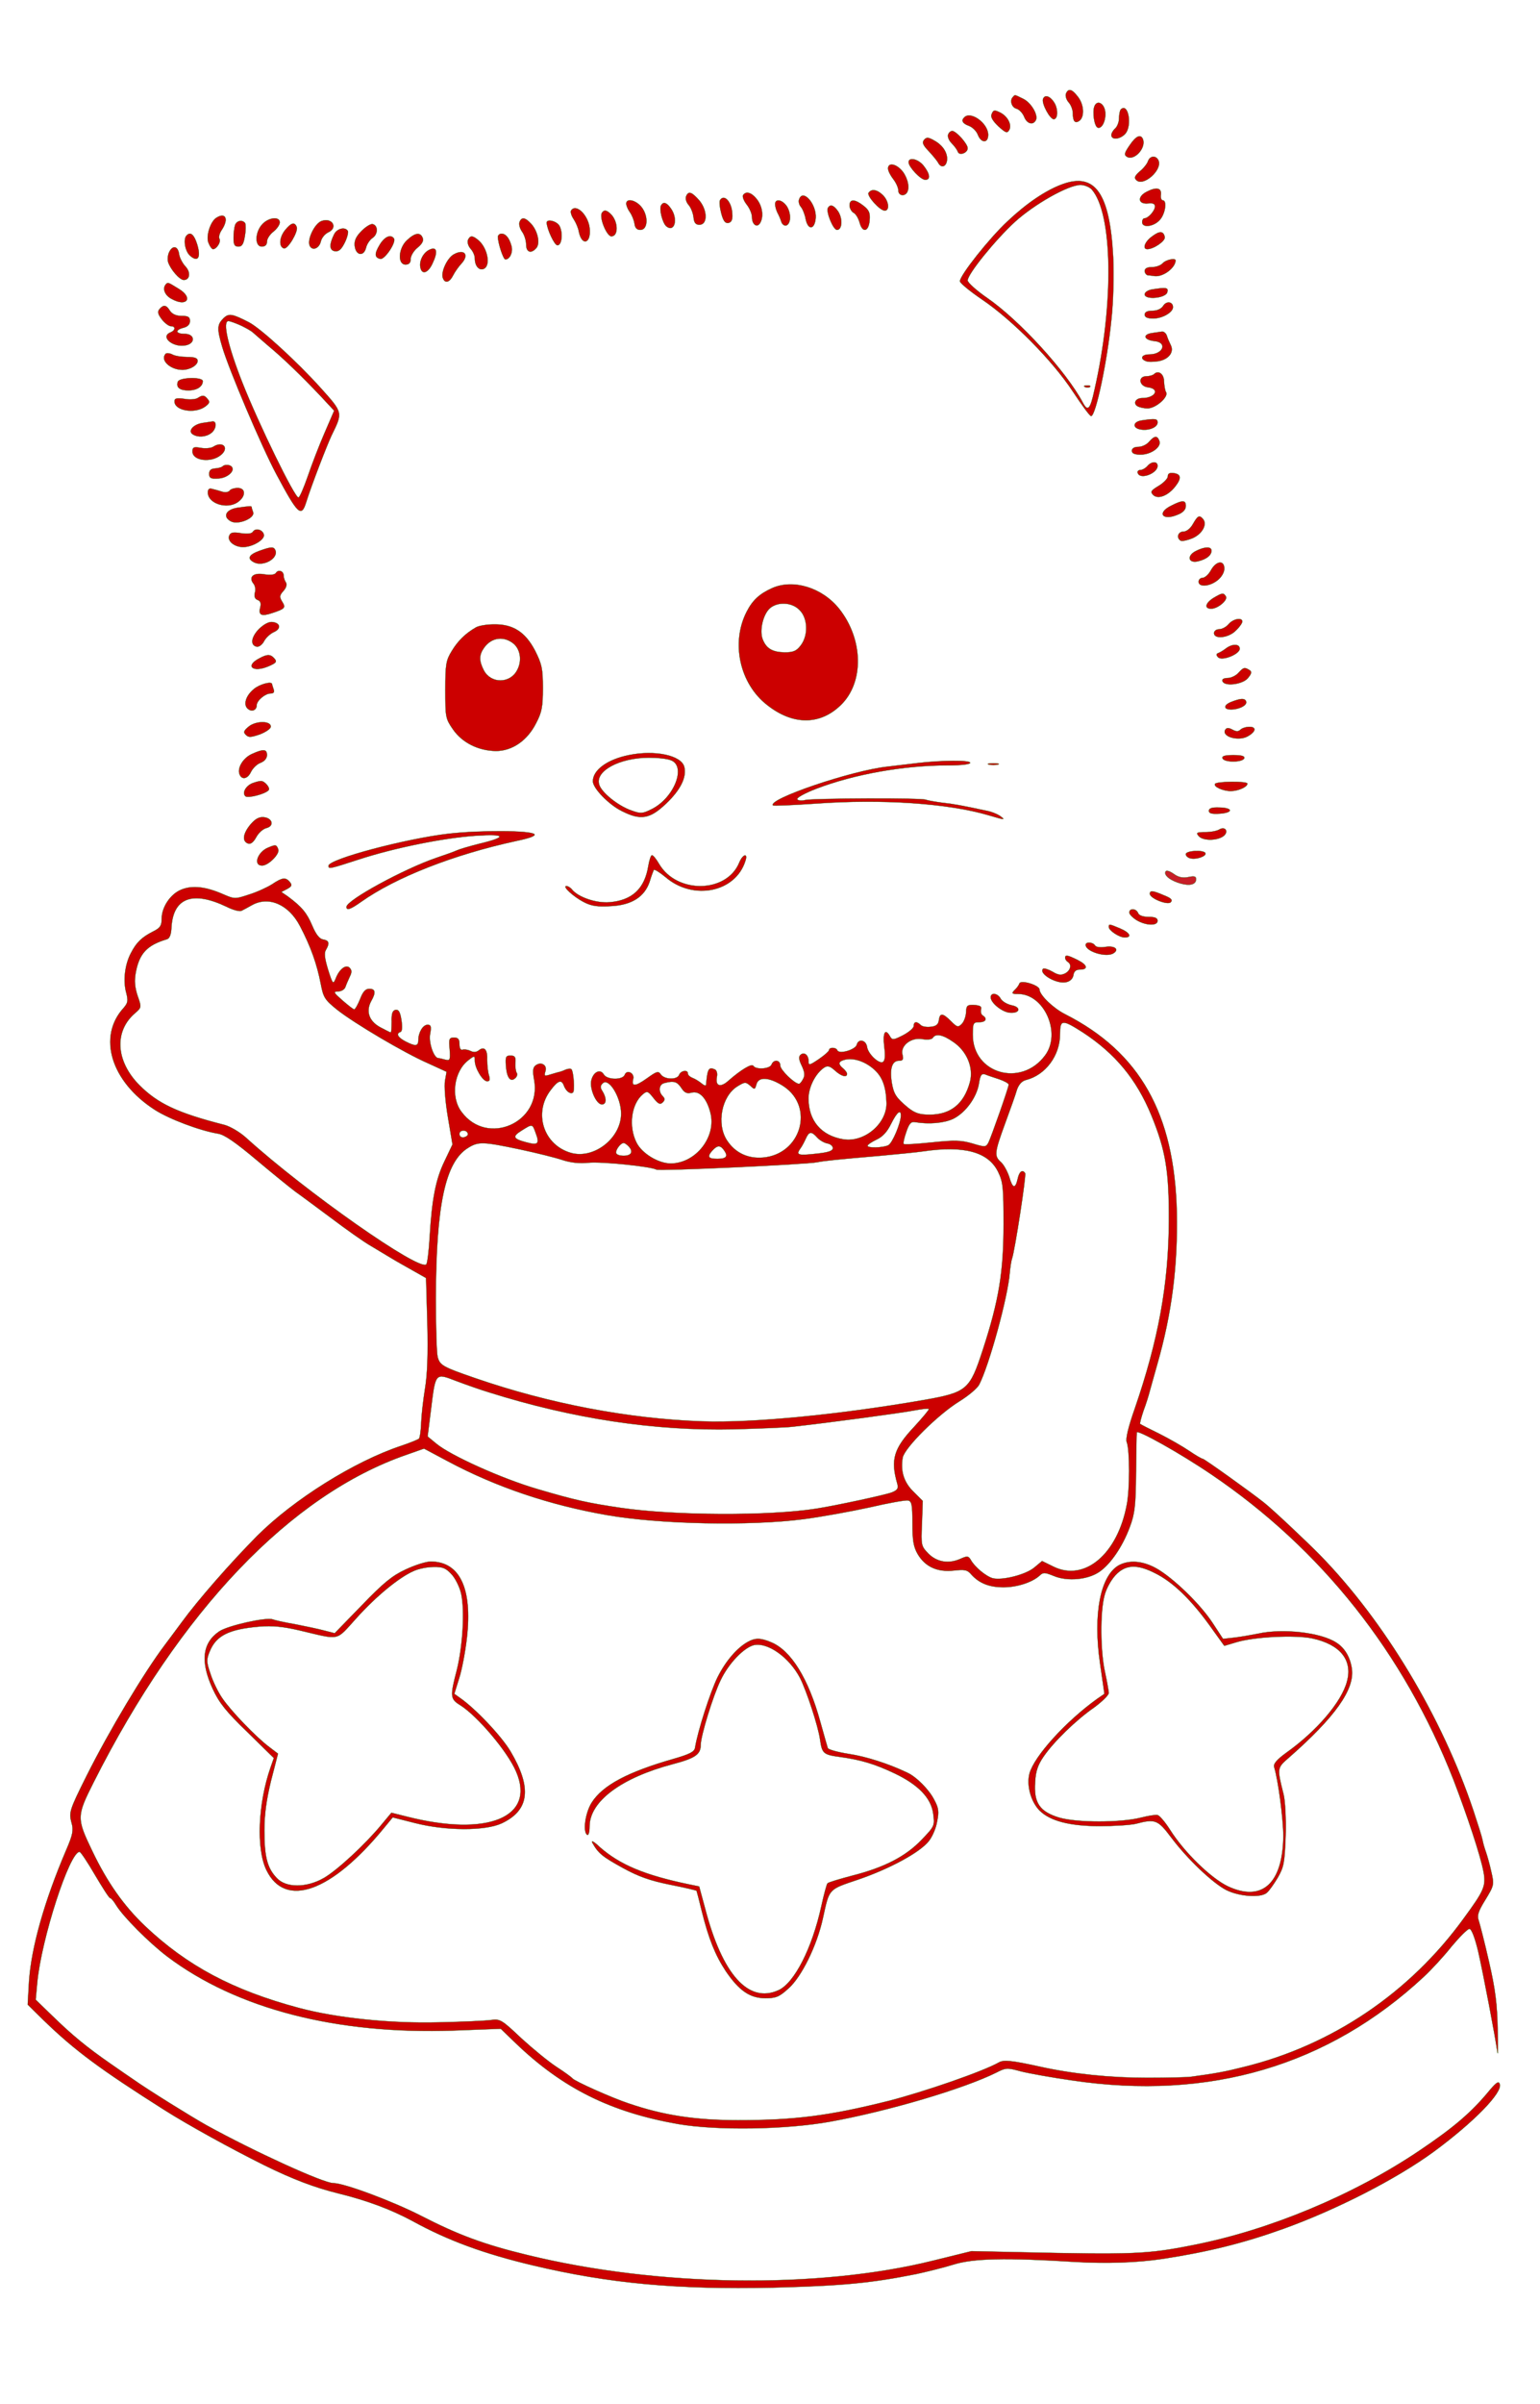 <?xml version="1.0" standalone="no"?>
<!DOCTYPE svg PUBLIC "-//W3C//DTD SVG 20010904//EN"
 "http://www.w3.org/TR/2001/REC-SVG-20010904/DTD/svg10.dtd">
<svg version="1.0" xmlns="http://www.w3.org/2000/svg"
 width="600pt" height="936pt" viewBox="0 0 600 936"
 preserveAspectRatio="xMidYMid meet">
<style type="text/css" >
    <![CDATA[
        rect.rectClass {
            stroke: #000066;
            fill:   #00cc00;
        }
        path {
            stroke: #006600;
            fill:   #cc0000;
        }
    ]]>
</style>
<g transform="translate(0,936) scale(0.1,-0.1)"
fill="#000000" stroke="none">
<path d="M4153 8995 c-3 -9 2 -24 11 -34 9 -10 16 -29 16 -43 0 -31 9 -41 27
-27 19 17 16 63 -8 93 -23 30 -37 33 -46 11z"/>
<path d="M3947 8983 c-14 -13 -6 -41 13 -46 11 -3 24 -17 30 -31 10 -27 34
-35 45 -15 12 18 -16 68 -48 84 -35 17 -32 17 -40 8z"/>
<path d="M4064 8975 c-7 -17 27 -80 42 -79 15 1 17 35 4 60 -16 29 -39 38 -46
19z"/>
<path d="M4264 8946 c-9 -23 0 -79 13 -83 18 -6 35 35 28 68 -7 30 -32 39 -41
15z"/>
<path d="M4367 8934 c-4 -4 -7 -20 -7 -34 0 -15 -7 -33 -15 -40 -8 -7 -15 -19
-15 -26 0 -20 34 -17 54 5 28 31 12 123 -17 95z"/>
<path d="M3863 8914 c-4 -10 6 -26 27 -46 28 -25 34 -28 42 -14 11 19 -5 51
-32 66 -25 13 -30 13 -37 -6z"/>
<path d="M3757 8903 c-13 -12 -7 -24 18 -33 14 -5 30 -21 35 -35 13 -33 40
-33 40 0 0 45 -68 94 -93 68z"/>
<path d="M3694 8836 c-3 -8 3 -23 14 -34 11 -11 21 -25 24 -33 5 -16 38 -5 38
14 0 17 -45 67 -60 67 -6 0 -13 -6 -16 -14z"/>
<path d="M3600 8815 c-8 -10 -4 -20 17 -42 15 -16 33 -37 39 -48 13 -23 34
-12 34 18 -1 28 -21 55 -54 72 -20 11 -27 11 -36 0z"/>
<path d="M4401 8794 c-20 -29 -22 -37 -11 -44 28 -18 76 33 63 68 -9 21 -27
13 -52 -24z"/>
<path d="M4473 8733 c-3 -10 -17 -28 -32 -40 -20 -18 -23 -25 -14 -34 27 -27
101 38 87 75 -8 21 -33 21 -41 -1z"/>
<path d="M3540 8728 c1 -19 47 -68 65 -68 21 0 19 22 -6 54 -21 27 -59 36 -59
14z"/>
<path d="M3460 8704 c0 -9 9 -27 20 -41 11 -14 20 -34 20 -44 0 -23 28 -25 36
-4 9 22 -4 63 -26 85 -24 24 -50 26 -50 4z"/>
<path d="M4140 8643 c-64 -23 -140 -74 -215 -145 -70 -65 -185 -210 -185 -233
0 -7 39 -39 86 -71 117 -79 274 -237 353 -357 35 -53 67 -97 72 -97 18 0 63
213 79 375 8 72 10 170 7 245 -13 247 -70 329 -197 283z m113 -20 c83 -93 88
-446 11 -782 -16 -75 -26 -85 -45 -49 -65 122 -247 321 -373 408 -42 29 -76
60 -76 68 0 25 107 157 184 228 76 69 208 144 256 144 15 0 34 -8 43 -17z"/>
<path d="M4228 7853 c7 -3 16 -2 19 1 4 3 -2 6 -13 5 -11 0 -14 -3 -6 -6z"/>
<path d="M4467 8613 c-37 -19 -33 -49 6 -45 19 2 27 -1 27 -12 0 -16 -26 -46
-41 -46 -5 0 -9 -7 -9 -15 0 -23 44 -18 68 8 22 23 30 77 12 77 -5 0 -9 10 -7
22 3 27 -18 31 -56 11z"/>
<path d="M3384 8609 c-7 -12 44 -69 63 -69 20 0 16 37 -7 60 -22 22 -45 26
-56 9z"/>
<path d="M2673 8595 c-3 -9 1 -23 10 -33 8 -9 17 -30 19 -47 2 -22 8 -30 23
-30 32 0 32 55 0 94 -30 34 -43 39 -52 16z"/>
<path d="M2895 8600 c-3 -6 3 -22 14 -36 12 -15 21 -37 21 -50 0 -28 19 -42
31 -23 15 24 10 65 -12 93 -21 27 -43 33 -54 16z"/>
<path d="M3114 8585 c-4 -8 -1 -22 6 -30 7 -8 16 -30 19 -48 9 -44 35 -42 39
4 4 53 -49 115 -64 74z"/>
<path d="M2805 8580 c-3 -5 -1 -28 5 -50 8 -31 16 -40 28 -38 12 3 17 13 15
36 -2 46 -32 79 -48 52z"/>
<path d="M2440 8567 c0 -7 6 -22 14 -33 8 -11 16 -31 18 -44 2 -17 9 -25 23
-25 29 0 32 53 5 88 -22 28 -60 37 -60 14z"/>
<path d="M3020 8565 c0 -8 4 -23 9 -33 5 -9 12 -25 15 -35 3 -10 12 -17 19
-15 19 7 20 46 3 74 -18 27 -46 32 -46 9z"/>
<path d="M3310 8560 c0 -10 7 -23 15 -28 9 -4 19 -21 24 -38 11 -42 35 -37 39
7 3 30 -2 41 -24 58 -33 26 -54 27 -54 1z"/>
<path d="M2576 8561 c-9 -14 5 -69 20 -82 32 -26 47 28 18 69 -16 23 -29 28
-38 13z"/>
<path d="M3226 8551 c-9 -14 20 -86 35 -86 20 0 23 42 5 71 -17 25 -31 30 -40
15z"/>
<path d="M2225 8540 c-3 -5 1 -20 10 -33 9 -14 18 -35 20 -48 12 -60 50 -47
42 15 -7 51 -54 95 -72 66z"/>
<path d="M2345 8531 c-11 -18 19 -91 37 -91 27 0 27 53 1 83 -18 19 -29 22
-38 8z"/>
<path d="M843 8512 c-24 -15 -42 -74 -30 -99 5 -13 13 -23 17 -23 14 0 32 29
25 40 -4 6 0 22 9 35 28 42 15 70 -21 47z"/>
<path d="M1022 8487 c-29 -31 -30 -87 -2 -87 13 0 20 7 20 19 0 11 11 28 25
39 14 11 25 27 25 36 0 24 -43 20 -68 -7z"/>
<path d="M1252 8499 c-26 -10 -55 -70 -46 -94 9 -23 37 -14 44 15 3 14 16 29
28 35 41 18 16 60 -26 44z"/>
<path d="M2024 8495 c-3 -8 1 -24 10 -37 9 -12 16 -35 16 -50 0 -31 20 -37 40
-13 15 18 5 66 -21 94 -23 25 -37 27 -45 6z"/>
<path d="M916 8484 c-3 -9 -6 -31 -6 -50 0 -27 4 -34 19 -34 14 0 20 10 25 41
4 22 4 44 1 50 -10 14 -32 11 -39 -7z"/>
<path d="M2130 8493 c1 -25 30 -88 42 -88 17 0 22 48 8 75 -10 19 -50 29 -50
13z"/>
<path d="M1110 8463 c-22 -28 -24 -64 -4 -70 15 -5 57 66 50 83 -8 21 -22 17
-46 -13z"/>
<path d="M1409 8461 c-22 -22 -29 -38 -27 -58 4 -38 35 -43 44 -8 3 14 15 32
26 39 21 15 21 47 1 53 -7 3 -27 -9 -44 -26z"/>
<path d="M1302 8448 c-20 -40 -19 -63 3 -66 15 -2 25 7 38 33 10 20 15 41 12
46 -11 17 -42 9 -53 -13z"/>
<path d="M4488 8439 c-28 -20 -38 -49 -18 -49 25 0 71 32 68 47 -5 24 -20 25
-50 2z"/>
<path d="M727 8443 c-14 -14 -6 -61 13 -78 31 -28 44 -8 28 44 -12 38 -26 50
-41 34z"/>
<path d="M1586 8425 c-34 -31 -38 -95 -6 -95 14 0 20 7 20 22 0 12 12 32 27
44 17 14 24 26 20 37 -9 24 -30 21 -61 -8z"/>
<path d="M1940 8438 c0 -25 21 -88 29 -88 17 0 30 27 24 51 -8 31 -22 49 -39
49 -8 0 -14 -6 -14 -12z"/>
<path d="M1480 8408 c-22 -36 -21 -51 2 -56 17 -3 62 64 53 79 -12 18 -36 8
-55 -23z"/>
<path d="M1823 8425 c-3 -9 2 -24 11 -34 9 -10 16 -26 16 -37 0 -29 16 -48 34
-41 30 12 15 85 -23 114 -21 17 -30 16 -38 -2z"/>
<path d="M660 8380 c-6 -11 -8 -29 -5 -40 9 -29 45 -70 61 -70 24 0 28 30 6
53 -11 12 -22 33 -24 46 -4 32 -24 38 -38 11z"/>
<path d="M1674 8388 c-25 -11 -42 -45 -36 -70 6 -29 30 -21 47 16 22 46 17 67
-11 54z"/>
<path d="M1767 8369 c-25 -15 -49 -67 -42 -90 8 -24 26 -20 41 10 6 12 20 32
31 44 33 35 12 60 -30 36z"/>
<path d="M4530 8335 c-7 -8 -25 -15 -41 -15 -19 0 -29 -5 -29 -15 0 -8 6 -16
13 -17 6 0 19 -2 27 -3 33 -3 80 33 80 61 0 11 -39 2 -50 -11z"/>
<path d="M647 8254 c-16 -17 -5 -45 24 -59 58 -31 82 6 26 40 -44 27 -42 26
-50 19z"/>
<path d="M4488 8233 c-16 -3 -28 -11 -28 -19 0 -23 84 -15 88 9 4 17 -3 19
-60 10z"/>
<path d="M4532 8169 c-8 -12 -24 -19 -42 -19 -20 0 -30 -5 -30 -15 0 -10 10
-15 33 -15 36 0 77 24 77 44 0 22 -26 25 -38 5z"/>
<path d="M621 8156 c-8 -10 -6 -19 10 -40 11 -14 27 -26 35 -26 19 0 18 -16
-1 -24 -44 -17 11 -62 61 -50 37 9 32 44 -6 44 -36 0 -40 15 -5 24 16 4 25 13
25 26 0 16 -7 20 -33 20 -21 0 -36 7 -45 20 -14 23 -25 25 -41 6z"/>
<path d="M870 8120 c-24 -24 -25 -40 -4 -111 26 -88 152 -385 210 -494 85
-159 98 -171 117 -110 21 67 81 222 99 260 44 90 45 87 -44 186 -91 101 -232
230 -278 254 -66 34 -79 36 -100 15z m68 -27 c21 -10 42 -22 48 -28 6 -5 33
-29 60 -52 59 -49 130 -118 203 -195 l53 -57 -38 -88 c-21 -48 -50 -124 -65
-168 -15 -43 -31 -81 -36 -82 -13 -5 -156 288 -219 448 -56 142 -78 239 -54
239 6 0 28 -8 48 -17z"/>
<path d="M4487 8063 c-37 -6 -29 -27 11 -31 52 -5 34 -52 -20 -52 -30 0 -38
-17 -13 -26 8 -4 31 -3 50 0 40 8 60 36 46 63 -5 10 -12 26 -15 36 -3 9 -11
16 -18 16 -7 -1 -26 -4 -41 -6z"/>
<path d="M646 7983 c-24 -24 17 -63 65 -63 29 0 59 18 59 35 0 11 -12 15 -41
15 -22 0 -48 4 -58 10 -10 5 -21 6 -25 3z"/>
<path d="M4496 7903 c-4 -4 -18 -8 -29 -8 -35 0 -29 -39 6 -43 48 -6 28 -42
-23 -42 -25 0 -36 -20 -19 -31 8 -5 26 -9 40 -9 32 0 83 45 72 63 -4 6 -7 25
-8 42 0 29 -22 45 -39 28z"/>
<path d="M693 7874 c-8 -22 7 -34 41 -34 33 0 56 15 56 36 0 17 -90 15 -97 -2z"/>
<path d="M770 7810 c-8 -5 -32 -7 -52 -3 -31 4 -38 2 -38 -10 0 -36 78 -49
118 -21 18 13 21 19 11 30 -13 16 -19 17 -39 4z"/>
<path d="M4448 7723 c-34 -5 -37 -29 -5 -35 32 -6 67 8 67 27 0 15 -9 16 -62
8z"/>
<path d="M788 7713 c-35 -6 -57 -31 -37 -44 20 -13 51 -11 72 5 20 15 23 47 5
45 -7 -1 -25 -4 -40 -6z"/>
<path d="M4477 7640 c-9 -11 -28 -20 -42 -20 -16 0 -25 -6 -25 -15 0 -10 10
-15 34 -15 41 0 82 30 73 53 -8 22 -19 21 -40 -3z"/>
<path d="M830 7620 c-8 -5 -30 -7 -47 -4 -28 5 -33 3 -33 -14 0 -36 72 -45
110 -14 35 28 8 57 -30 32z"/>
<path d="M4470 7545 c-7 -8 -19 -15 -27 -15 -8 0 -13 -6 -10 -12 9 -27 77 -1
77 28 0 19 -24 18 -40 -1z"/>
<path d="M867 7544 c-4 -4 -17 -7 -29 -8 -16 -1 -23 -7 -23 -21 0 -16 6 -20
35 -18 33 1 65 27 54 44 -6 10 -28 12 -37 3z"/>
<path d="M4550 7505 c0 -8 -16 -25 -36 -37 -30 -18 -33 -23 -21 -35 18 -18 57
-4 86 33 25 32 23 48 -7 52 -15 2 -22 -2 -22 -13z"/>
<path d="M810 7442 c0 -42 73 -66 115 -38 33 22 34 56 1 56 -14 0 -28 -5 -31
-10 -4 -6 -16 -8 -28 -5 -12 4 -30 9 -39 11 -13 4 -18 0 -18 -14z"/>
<path d="M4563 7391 c-57 -28 -34 -60 25 -35 21 8 32 20 32 34 0 23 -12 24
-57 1z"/>
<path d="M925 7383 c-45 -7 -59 -35 -25 -53 28 -15 95 13 86 36 -3 8 -6 18 -6
20 0 4 -6 4 -55 -3z"/>
<path d="M4648 7320 c-10 -18 -25 -30 -38 -30 -20 0 -28 -24 -10 -35 5 -3 25
1 45 9 38 16 59 53 43 74 -15 18 -21 15 -40 -18z"/>
<path d="M985 7289 c-5 -7 -21 -9 -47 -5 -30 5 -40 3 -45 -10 -8 -21 21 -44
54 -44 37 0 85 29 81 48 -4 20 -33 28 -43 11z"/>
<path d="M1010 7215 c-41 -15 -48 -30 -21 -44 35 -19 96 14 84 46 -6 15 -16
15 -63 -2z"/>
<path d="M4658 7214 c-36 -19 -27 -49 11 -39 32 8 51 23 51 41 0 17 -27 16
-62 -2z"/>
<path d="M4718 7140 c-9 -17 -24 -30 -33 -30 -8 0 -15 -7 -15 -15 0 -22 43
-19 74 6 15 12 26 30 26 45 0 34 -31 31 -52 -6z"/>
<path d="M1075 7129 c-5 -7 -21 -9 -47 -5 -41 7 -61 -11 -40 -37 6 -7 9 -23 5
-35 -3 -15 0 -24 11 -28 11 -4 14 -13 10 -29 -8 -31 5 -36 49 -21 48 16 51 20
36 44 -11 18 -10 24 5 41 11 12 15 25 10 33 -5 7 -9 19 -9 27 0 18 -21 25 -30
10z"/>
<path d="M3008 7070 c-49 -22 -76 -47 -99 -92 -62 -121 -27 -280 80 -363 100
-79 205 -79 286 -1 92 88 89 256 -5 375 -66 83 -179 118 -262 81z m107 -85
c33 -32 35 -100 4 -139 -16 -21 -29 -26 -62 -26 -48 1 -72 15 -86 52 -13 35 3
99 30 121 31 25 85 22 114 -8z"/>
<path d="M4728 7032 c-32 -20 -37 -42 -9 -42 26 0 66 34 57 48 -9 15 -14 14
-48 -6z"/>
<path d="M4787 6930 c-9 -11 -26 -20 -37 -20 -11 0 -20 -7 -20 -15 0 -25 57
-19 85 10 14 13 25 29 25 35 0 17 -35 11 -53 -10z"/>
<path d="M1009 6911 c-31 -32 -35 -64 -8 -69 8 -1 21 8 28 22 7 13 24 29 38
35 29 13 26 35 -5 39 -14 2 -33 -8 -53 -27z"/>
<path d="M1854 6917 c-40 -23 -70 -52 -94 -92 -22 -36 -25 -51 -25 -151 0
-107 1 -112 30 -154 36 -52 99 -83 167 -84 64 0 123 41 157 109 22 42 26 63
26 136 0 76 -4 93 -30 145 -38 73 -86 104 -160 103 -27 0 -59 -5 -71 -12z
m148 -64 c26 -23 32 -67 13 -102 -27 -53 -102 -54 -130 -1 -19 37 -19 60 1 88
29 41 78 47 116 15z"/>
<path d="M4776 6835 c-10 -8 -24 -16 -30 -18 -8 -3 -8 -8 0 -16 15 -16 84 12
84 33 0 20 -29 20 -54 1z"/>
<path d="M1011 6797 c-57 -29 -28 -57 33 -32 31 13 36 18 26 30 -15 18 -28 19
-59 2z"/>
<path d="M4825 6740 c-10 -11 -29 -20 -42 -20 -15 0 -23 -5 -20 -12 7 -22 79
-13 99 12 15 18 16 25 6 31 -19 12 -23 11 -43 -11z"/>
<path d="M989 6677 c-32 -26 -42 -62 -23 -77 15 -13 34 -5 34 14 0 18 33 46
54 46 12 0 16 5 12 16 -3 9 -6 18 -6 20 0 13 -49 0 -71 -19z"/>
<path d="M4797 6627 c-35 -14 -29 -33 9 -29 33 4 56 20 48 33 -6 11 -21 10
-57 -4z"/>
<path d="M969 6531 c-19 -16 -22 -22 -11 -32 10 -11 20 -10 55 2 23 9 42 22
42 30 0 23 -58 23 -86 0z"/>
<path d="M4774 6519 c-16 -26 48 -46 85 -27 34 18 38 38 9 38 -13 0 -29 -5
-35 -11 -8 -8 -17 -8 -31 0 -15 8 -23 8 -28 0z"/>
<path d="M983 6425 c-35 -15 -59 -54 -50 -79 9 -24 32 -19 45 9 7 14 23 30 37
35 15 6 25 17 25 30 0 23 -13 25 -57 5z"/>
<path d="M2450 6420 c-84 -17 -140 -58 -140 -102 0 -27 62 -91 113 -116 73
-37 109 -31 172 29 56 53 81 103 71 143 -11 45 -115 67 -216 46z m164 -20 c61
-23 13 -146 -74 -190 -36 -18 -43 -19 -79 -6 -53 18 -120 72 -127 103 -14 52
79 102 193 103 34 0 73 -4 87 -10z"/>
<path d="M4763 6408 c2 -8 20 -13 42 -13 22 0 40 5 43 13 2 8 -10 12 -43 12
-33 0 -45 -4 -42 -12z"/>
<path d="M3575 6389 c-33 -4 -86 -10 -118 -14 -139 -15 -469 -127 -445 -151 3
-2 76 1 164 7 262 19 518 1 675 -45 64 -19 69 -20 44 -2 -11 7 -33 16 -50 19
-98 21 -130 27 -177 32 -29 4 -56 9 -60 11 -12 8 -442 6 -471 -1 -14 -4 -28
-2 -31 3 -3 6 30 24 74 41 149 57 342 91 512 91 51 0 88 4 88 10 0 11 -113 10
-205 -1z"/>
<path d="M3853 6383 c9 -2 25 -2 35 0 9 3 1 5 -18 5 -19 0 -27 -2 -17 -5z"/>
<path d="M982 6310 c-25 -11 -39 -37 -26 -50 9 -9 76 8 90 23 9 8 -15 37 -30
36 -6 0 -21 -4 -34 -9z"/>
<path d="M4734 6308 c-7 -11 31 -28 61 -28 29 0 65 16 65 29 0 10 -120 9 -126
-1z"/>
<path d="M4710 6203 c0 -10 11 -13 43 -11 53 4 51 23 -3 24 -28 1 -40 -3 -40
-13z"/>
<path d="M976 6150 c-29 -35 -34 -65 -10 -74 10 -4 21 4 32 24 9 17 27 33 40
36 31 8 24 38 -9 42 -19 2 -33 -5 -53 -28z"/>
<path d="M4750 6130 c-8 -5 -32 -10 -54 -10 -33 0 -37 -2 -26 -15 16 -19 70
-19 96 -1 23 17 8 41 -16 26z"/>
<path d="M1748 6114 c-166 -19 -468 -99 -468 -125 0 -13 2 -13 119 25 138 45
331 84 455 92 118 8 123 -5 14 -31 -40 -10 -80 -22 -88 -26 -8 -4 -44 -17 -80
-29 -126 -43 -350 -165 -350 -191 0 -15 15 -10 56 19 135 96 362 185 607 238
53 11 75 20 69 26 -15 15 -211 16 -334 2z"/>
<path d="M1045 6060 c-42 -17 -60 -71 -23 -70 25 1 69 46 62 63 -7 19 -10 19
-39 7z"/>
<path d="M4620 6034 c0 -6 8 -14 18 -16 23 -6 65 9 58 21 -9 13 -76 9 -76 -5z"/>
<path d="M2526 5989 c-14 -89 -63 -135 -152 -142 -51 -4 -120 19 -145 49 -6 8
-16 14 -22 14 -18 0 27 -41 67 -62 31 -16 54 -19 106 -16 81 4 131 36 151 95
6 21 14 41 16 46 2 4 23 -9 46 -28 108 -93 273 -59 311 63 11 32 -10 27 -24
-7 -49 -119 -243 -122 -312 -5 -11 19 -23 34 -28 34 -4 0 -10 -18 -14 -41z"/>
<path d="M4540 5961 c0 -14 25 -31 60 -41 36 -10 60 -4 60 17 0 11 -7 13 -30
8 -20 -4 -37 -1 -52 9 -25 18 -38 20 -38 7z" style="fill: rgb(200,30,40);"/>
<path d="M1060 5917 c-19 -12 -60 -31 -90 -40 -54 -18 -56 -18 -100 1 -68 30
-121 36 -164 18 -42 -17 -76 -68 -76 -113 0 -27 -6 -36 -32 -49 -46 -23 -67
-44 -88 -85 -24 -45 -31 -109 -18 -155 8 -31 6 -39 -10 -58 -103 -112 -50
-287 121 -397 56 -36 175 -81 247 -93 25 -4 68 -34 149 -102 63 -53 131 -108
151 -123 20 -14 83 -61 141 -104 57 -43 126 -92 154 -108 27 -16 57 -34 65
-39 8 -5 45 -27 83 -48 l67 -38 5 -176 c3 -120 0 -201 -9 -254 -7 -44 -14
-104 -15 -134 -1 -30 -5 -58 -9 -62 -4 -3 -35 -16 -68 -27 -184 -61 -421 -210
-562 -351 -105 -106 -231 -250 -293 -335 -33 -44 -62 -84 -67 -90 -80 -106
-217 -334 -305 -510 -67 -134 -69 -142 -58 -183 8 -27 5 -45 -21 -105 -86
-201 -136 -380 -145 -512 l-5 -90 63 -62 c121 -117 218 -189 469 -348 93 -59
262 -152 391 -216 110 -54 194 -86 287 -109 114 -28 206 -63 288 -107 140 -77
280 -128 469 -173 298 -71 563 -95 935 -87 269 7 380 17 560 53 41 9 107 25
145 37 77 24 205 27 475 10 121 -7 240 -3 340 12 176 27 314 61 470 117 208
75 441 194 587 301 156 115 269 231 256 263 -4 12 -13 6 -37 -22 -72 -88 -141
-147 -278 -239 -256 -172 -582 -308 -878 -366 -180 -36 -234 -38 -680 -28
l-185 4 -150 -37 c-448 -111 -1072 -102 -1580 22 -170 41 -271 79 -415 153
-112 57 -299 127 -342 127 -38 0 -306 122 -493 225 -59 33 -230 139 -286 179
-9 6 -50 34 -90 62 -92 64 -147 109 -227 187 l-63 61 6 66 c16 171 126 510
165 510 4 0 31 -40 60 -90 29 -49 55 -90 59 -90 4 0 14 -12 23 -27 28 -46 129
-147 200 -201 271 -204 660 -304 1116 -288 l183 7 57 -55 c184 -177 372 -270
634 -316 152 -26 418 -22 591 9 228 41 524 129 650 192 35 18 41 19 95 4 32
-8 121 -24 198 -35 536 -80 999 57 1372 404 29 27 78 80 108 118 31 37 62 68
69 68 8 0 21 -33 34 -87 21 -93 67 -334 75 -393 2 -19 3 21 1 90 -2 97 -9 155
-34 263 -17 75 -36 148 -40 160 -7 18 -2 35 26 80 34 56 35 59 23 110 -6 28
-16 63 -21 77 -5 14 -11 34 -13 46 -2 11 -18 62 -35 113 -122 365 -347 739
-598 996 -53 54 -188 181 -219 205 -53 42 -232 170 -238 170 -4 0 -28 14 -53
31 -25 17 -77 47 -117 67 -39 19 -72 36 -74 38 -2 1 4 24 13 51 10 26 21 62
25 78 5 17 17 62 28 100 58 202 81 386 77 595 -9 384 -144 623 -435 771 -46
23 -99 74 -100 96 0 17 -73 39 -78 24 -2 -6 -10 -18 -19 -26 -13 -13 -11 -15
14 -15 102 0 169 -153 105 -239 -93 -126 -282 -72 -282 80 0 46 2 49 25 49 26
0 33 14 14 26 -6 3 -9 14 -7 23 4 12 -3 16 -26 18 -28 1 -31 -2 -32 -29 -1
-16 -8 -36 -17 -45 -14 -14 -18 -13 -42 11 -32 32 -43 33 -47 4 -2 -17 -11
-24 -32 -26 -16 -2 -33 1 -39 7 -15 15 -27 14 -27 -4 0 -8 -19 -24 -42 -36
-37 -19 -42 -19 -50 -5 -19 34 -29 16 -23 -38 5 -37 3 -56 -5 -61 -15 -9 -58
31 -62 59 -4 27 -34 33 -40 8 -6 -20 -70 -38 -76 -21 -5 12 -32 12 -32 0 0 -4
-18 -20 -40 -35 -37 -25 -40 -25 -40 -7 0 24 -18 37 -32 23 -7 -7 -5 -20 6
-42 11 -24 13 -37 5 -51 -5 -10 -12 -19 -16 -19 -17 0 -73 54 -73 71 0 22 -25
26 -34 4 -6 -17 -61 -21 -71 -5 -6 10 -48 -15 -97 -58 -31 -28 -52 -21 -45 15
3 15 -1 27 -10 30 -22 9 -27 0 -32 -61 -1 -5 -9 -2 -18 6 -10 8 -26 18 -35 21
-10 4 -18 11 -18 17 0 16 -27 12 -34 -5 -7 -20 -56 -19 -71 1 -10 15 -16 13
-55 -15 -45 -32 -61 -33 -53 -2 6 23 -25 38 -33 16 -8 -21 -70 -20 -82 2 -13
22 -40 10 -48 -23 -8 -32 19 -94 41 -94 18 0 19 23 3 50 -10 15 -10 22 0 32
24 24 72 -55 72 -118 0 -95 -105 -178 -195 -153 -107 30 -148 155 -80 244 29
39 43 43 52 18 8 -21 24 -34 35 -27 8 5 3 82 -6 91 -3 3 -13 2 -23 -2 -10 -5
-23 -9 -29 -10 -6 -2 -22 -6 -34 -10 -19 -6 -21 -4 -15 14 8 25 -18 39 -39 22
-10 -8 -11 -22 -5 -55 31 -167 -183 -261 -283 -125 -44 58 -29 160 28 202 23
18 24 17 24 -3 0 -29 31 -80 48 -80 10 0 12 6 7 23 -4 12 -7 39 -7 59 2 41
-11 56 -33 38 -9 -7 -20 -8 -32 -2 -10 5 -24 7 -30 5 -8 -3 -13 5 -13 21 0 20
-5 26 -21 26 -19 0 -21 -5 -17 -46 3 -41 1 -45 -17 -40 -11 3 -23 6 -27 6 -18
0 -39 62 -32 95 5 28 3 35 -10 35 -18 0 -36 -30 -36 -59 0 -25 -11 -26 -50 -6
-31 16 -38 31 -20 37 7 2 8 19 4 46 -5 32 -11 42 -23 40 -12 -3 -16 -15 -15
-46 0 -23 -1 -42 -4 -42 -2 0 -21 10 -42 21 -43 24 -55 62 -34 101 19 33 17
48 -7 48 -15 0 -25 -11 -36 -40 -9 -22 -19 -40 -23 -40 -4 0 -24 16 -46 35
-35 31 -37 34 -16 35 12 0 25 8 28 18 3 9 11 27 17 40 8 16 8 25 -1 34 -14 14
-40 -5 -54 -42 -10 -24 -12 -22 -30 35 -13 43 -16 65 -8 77 15 26 12 36 -11
40 -14 2 -28 19 -43 55 -21 49 -40 72 -95 113 l-25 17 23 12 c18 10 20 15 10
27 -16 19 -29 18 -69 -9z m-176 -88 c24 -12 50 -19 57 -15 8 4 25 13 39 21 66
38 145 4 189 -81 42 -80 66 -148 81 -226 10 -52 16 -61 63 -99 67 -53 261
-168 355 -209 l72 -33 -6 -34 c-4 -20 1 -83 11 -142 l18 -107 -31 -65 c-34
-70 -49 -145 -58 -296 -3 -54 -9 -101 -13 -106 -27 -28 -469 282 -701 492 -25
23 -63 45 -85 51 -184 47 -260 83 -332 155 -93 94 -99 211 -16 281 24 21 25
22 9 67 -11 34 -13 58 -7 91 14 74 44 106 121 129 11 3 17 19 18 47 7 115 83
143 216 79z m3334 -488 c127 -83 210 -183 268 -324 56 -137 69 -218 68 -412
-1 -245 -41 -463 -133 -730 -25 -71 -36 -117 -31 -130 12 -31 12 -185 0 -244
-36 -192 -164 -300 -285 -241 l-45 22 -30 -25 c-33 -28 -124 -51 -162 -42 -26
7 -71 44 -86 72 -9 15 -14 15 -37 5 -47 -22 -93 -15 -127 18 -29 30 -30 32
-26 118 l3 88 -36 36 c-38 37 -51 81 -42 133 8 39 138 168 221 219 34 21 69
50 77 65 39 76 111 338 119 434 2 23 6 49 9 57 11 31 56 324 51 332 -10 16
-23 7 -29 -22 -9 -40 -20 -38 -33 8 -7 21 -21 47 -32 57 -27 24 -26 36 16 151
20 54 41 113 46 131 7 20 19 34 35 38 76 19 133 95 133 179 0 57 8 58 88 7z
m-505 -37 c54 -36 81 -101 66 -157 -23 -85 -75 -127 -157 -127 -40 0 -57 6
-84 27 -48 40 -56 53 -64 100 -8 53 2 83 28 83 16 0 19 5 14 24 -9 35 35 69
79 60 19 -3 35 -1 39 5 11 18 39 13 79 -15z m-313 -103 c37 -30 52 -69 54
-136 1 -80 -86 -154 -168 -141 -86 14 -136 72 -136 159 0 45 28 99 62 121 13
8 22 5 41 -12 24 -22 47 -29 47 -13 0 5 -7 14 -15 21 -20 16 -19 27 3 33 32
10 77 -3 112 -32z m493 -43 c20 -7 37 -16 37 -21 0 -11 -68 -204 -79 -226 -10
-18 -13 -18 -63 -3 -45 13 -70 13 -158 4 -58 -6 -107 -9 -109 -6 -3 3 2 24 10
47 11 33 19 41 34 38 54 -9 113 -4 149 13 48 24 91 83 100 137 5 33 10 40 24
36 9 -4 34 -12 55 -19z m-839 -28 c120 -81 67 -264 -81 -277 -59 -5 -108 18
-140 66 -43 64 -22 174 41 212 28 17 31 17 49 2 17 -16 18 -16 24 5 8 32 52
28 107 -8z m-400 -5 c13 -20 22 -24 41 -19 31 8 59 -23 73 -79 24 -93 -57
-197 -155 -197 -48 0 -112 39 -133 81 -32 63 -21 151 25 189 16 13 20 12 41
-15 18 -23 26 -27 36 -17 9 9 9 15 0 24 -18 18 -15 46 6 51 37 10 50 6 66 -18z
m856 -108 c0 -29 -33 -108 -49 -116 -20 -10 -81 -12 -81 -2 0 4 16 15 35 24
24 11 42 31 57 62 22 44 38 58 38 32z m-1423 -68 c16 -42 10 -49 -35 -37 -54
14 -57 23 -20 46 43 27 42 27 55 -9z m-264 -4 c1 -5 -6 -11 -15 -13 -11 -2
-18 3 -18 13 0 17 30 18 33 0z m1361 -14 c10 -11 28 -21 40 -23 11 -2 21 -10
21 -18 0 -11 -17 -17 -65 -22 -71 -8 -80 -5 -62 20 7 9 16 27 22 40 12 27 22
28 44 3z m-1159 -46 c66 -14 142 -33 168 -42 31 -10 67 -14 100 -10 52 5 246
-15 265 -27 11 -6 585 20 627 29 23 5 81 11 245 25 63 6 138 13 165 17 162 24
256 -2 294 -80 19 -39 21 -61 21 -203 0 -186 -18 -297 -81 -490 -51 -156 -61
-165 -230 -195 -329 -57 -667 -90 -864 -83 -287 10 -596 69 -883 168 -128 44
-138 50 -147 83 -4 16 -7 118 -7 228 1 365 37 532 126 586 40 25 58 24 201 -6z
m423 13 c21 -21 13 -38 -18 -38 -18 0 -30 5 -30 13 0 13 19 37 30 37 3 0 11
-5 18 -12z m376 -21 c13 -20 4 -29 -29 -29 -36 0 -41 8 -20 32 21 23 33 22 49
-3z m-919 -938 c327 -103 646 -151 955 -144 102 3 204 7 228 10 143 16 420 53
477 64 27 5 52 8 54 5 2 -2 -24 -33 -57 -69 -80 -85 -93 -128 -66 -222 5 -18
1 -25 -22 -34 -27 -10 -217 -51 -294 -63 -184 -29 -554 -27 -760 3 -129 19
-179 30 -325 73 -138 40 -340 131 -395 177 l-34 28 13 104 c18 146 16 144 99
112 37 -14 94 -34 127 -44z m2815 -320 c428 -290 749 -694 943 -1189 53 -138
105 -294 117 -358 10 -55 3 -72 -77 -181 -210 -290 -514 -495 -858 -579 -71
-18 -109 -25 -205 -38 -14 -2 -90 -4 -170 -4 -143 0 -291 15 -421 44 -105 23
-138 27 -157 16 -64 -36 -290 -114 -430 -150 -232 -58 -365 -75 -587 -75 -166
0 -290 19 -425 65 -64 21 -212 87 -220 98 -3 4 -30 24 -61 44 -31 20 -93 71
-138 112 -76 72 -83 76 -118 71 -21 -3 -112 -7 -203 -9 -188 -5 -399 17 -545
56 -258 69 -436 164 -600 319 -83 79 -147 170 -205 291 -62 129 -62 136 5 269
337 668 768 1119 1219 1275 l68 24 92 -49 c189 -101 397 -171 621 -210 206
-36 555 -43 765 -16 69 9 185 30 258 46 73 17 140 29 150 27 14 -3 17 -16 17
-88 0 -67 4 -92 20 -120 29 -50 77 -72 141 -65 43 5 53 3 69 -16 31 -34 70
-49 125 -49 52 0 112 19 141 46 14 13 20 12 55 -2 52 -22 132 -15 177 16 44
30 91 99 119 175 19 51 23 82 24 210 1 83 2 153 3 158 2 12 169 -81 291 -164z"/>
<path d="M1580 3249 c-52 -24 -86 -52 -170 -139 l-106 -109 -39 10 c-22 6 -74
17 -115 25 -41 7 -81 16 -88 19 -25 9 -174 -24 -208 -47 -66 -45 -74 -118 -25
-224 25 -54 52 -88 135 -168 l103 -101 -13 -37 c-49 -141 -56 -317 -16 -399
73 -151 254 -86 459 165 l33 40 87 -22 c121 -31 274 -31 338 -1 108 51 118
138 34 280 -35 59 -137 167 -198 209 l-21 15 19 61 c11 34 24 104 30 157 22
193 -28 297 -141 297 -18 0 -62 -14 -98 -31z m179 -18 c15 -16 32 -50 38 -77
14 -66 6 -202 -17 -296 -27 -103 -26 -113 13 -137 67 -42 185 -181 218 -259
77 -178 -111 -255 -426 -175 l-60 15 -40 -48 c-62 -75 -171 -176 -223 -206
-68 -39 -148 -39 -184 0 -37 39 -48 83 -48 185 0 63 8 120 26 194 l27 105 -34
26 c-51 38 -150 141 -183 190 -16 23 -37 66 -46 95 -16 46 -16 56 -3 87 25 62
75 87 195 97 49 4 91 0 155 -15 162 -38 139 -43 221 47 78 87 168 160 223 184
19 9 54 16 77 16 36 1 49 -4 71 -28z"/>
<path d="M4360 3266 c-73 -40 -102 -192 -74 -383 l17 -118 -29 -20 c-121 -87
-244 -222 -263 -290 -12 -46 5 -109 39 -144 41 -41 118 -61 235 -61 55 0 118
4 140 9 76 20 86 16 138 -53 63 -84 162 -178 215 -205 50 -25 133 -31 157 -11
9 7 28 34 43 59 24 42 27 57 31 164 2 65 -2 137 -8 160 -26 104 -26 103 21
144 179 157 256 265 245 345 -6 44 -27 81 -60 102 -60 40 -210 57 -307 35 -25
-5 -65 -12 -90 -15 l-45 -5 -40 61 c-48 74 -154 176 -219 213 -53 30 -106 34
-146 13z m142 -32 c68 -34 137 -101 209 -200 l59 -82 47 14 c69 21 228 29 295
15 109 -23 159 -84 136 -168 -21 -80 -118 -193 -236 -277 -36 -26 -51 -43 -48
-55 16 -51 36 -204 36 -270 -2 -185 -83 -258 -217 -195 -66 32 -169 132 -224
219 -19 30 -41 56 -49 58 -8 2 -37 -3 -65 -10 -79 -20 -249 -20 -318 0 -76 23
-100 57 -94 139 2 42 11 67 33 99 39 57 126 142 197 191 31 23 57 48 57 57 -1
9 -7 45 -15 81 -18 81 -19 234 -2 297 6 26 26 62 43 80 39 42 84 44 156 7z"/>
<path d="M2915 2968 c-43 -23 -88 -76 -119 -138 -28 -56 -78 -211 -88 -275 -3
-16 -21 -25 -83 -43 -179 -51 -277 -103 -320 -171 -25 -40 -35 -114 -17 -125
5 -3 9 12 9 33 0 97 123 189 323 242 88 23 110 38 110 75 0 35 48 192 78 253
31 65 91 127 130 136 54 11 137 -48 179 -128 25 -49 71 -188 78 -240 8 -55 13
-59 80 -68 79 -11 133 -27 209 -63 93 -44 144 -96 152 -158 6 -46 6 -48 -45
-101 -62 -65 -145 -108 -271 -140 -49 -13 -93 -26 -96 -30 -3 -3 -14 -43 -24
-89 -36 -164 -105 -299 -167 -327 -117 -53 -219 61 -286 319 l-23 85 -39 8
c-174 36 -271 77 -349 146 -22 21 -34 27 -28 16 23 -41 39 -54 119 -98 62 -34
105 -49 183 -65 56 -11 103 -22 104 -24 1 -2 10 -37 20 -78 27 -109 53 -173
94 -235 52 -76 94 -105 154 -105 41 0 54 5 90 38 51 45 111 167 134 273 26
118 20 111 138 151 120 41 240 105 275 150 13 16 28 50 32 76 8 37 6 53 -11
84 -20 40 -70 90 -105 106 -73 35 -161 63 -228 73 -44 7 -80 17 -82 23 -2 6
-15 52 -29 102 -46 168 -114 278 -192 310 -40 17 -62 17 -89 2z"/>
<path d="M4480 5880 c0 -18 69 -45 81 -33 9 9 2 16 -26 27 -44 19 -55 20 -55
6z"/>
<path d="M4400 5807 c0 -7 13 -20 29 -30 36 -21 81 -23 81 -2 0 11 -11 15 -35
15 -22 0 -38 6 -41 15 -7 18 -34 20 -34 2z"/>
<path d="M4320 5751 c0 -14 41 -41 62 -41 30 0 20 19 -18 35 -43 18 -44 18
-44 6z"/>
<path d="M4230 5681 c0 -26 82 -51 109 -32 23 15 3 30 -33 24 -19 -3 -36 -1
-40 6 -8 13 -36 15 -36 2z"/>
<path d="M4150 5631 c0 -6 5 -13 10 -16 17 -10 11 -34 -10 -45 -16 -8 -27 -7
-50 7 -16 9 -32 14 -36 11 -19 -19 54 -61 90 -52 15 3 26 14 28 27 2 15 10 22
25 22 34 0 30 18 -8 37 -40 20 -49 21 -49 9z"/>
<path d="M3860 5477 c0 -22 45 -58 75 -60 40 -3 44 22 6 29 -18 4 -36 15 -42
25 -11 22 -39 26 -39 6z"/>
<path d="M1971 5213 c3 -48 17 -67 35 -52 8 6 11 16 7 22 -4 6 -6 24 -5 39 2
22 -2 28 -19 28 -18 0 -20 -5 -18 -37z"/>
</g>
</svg>
